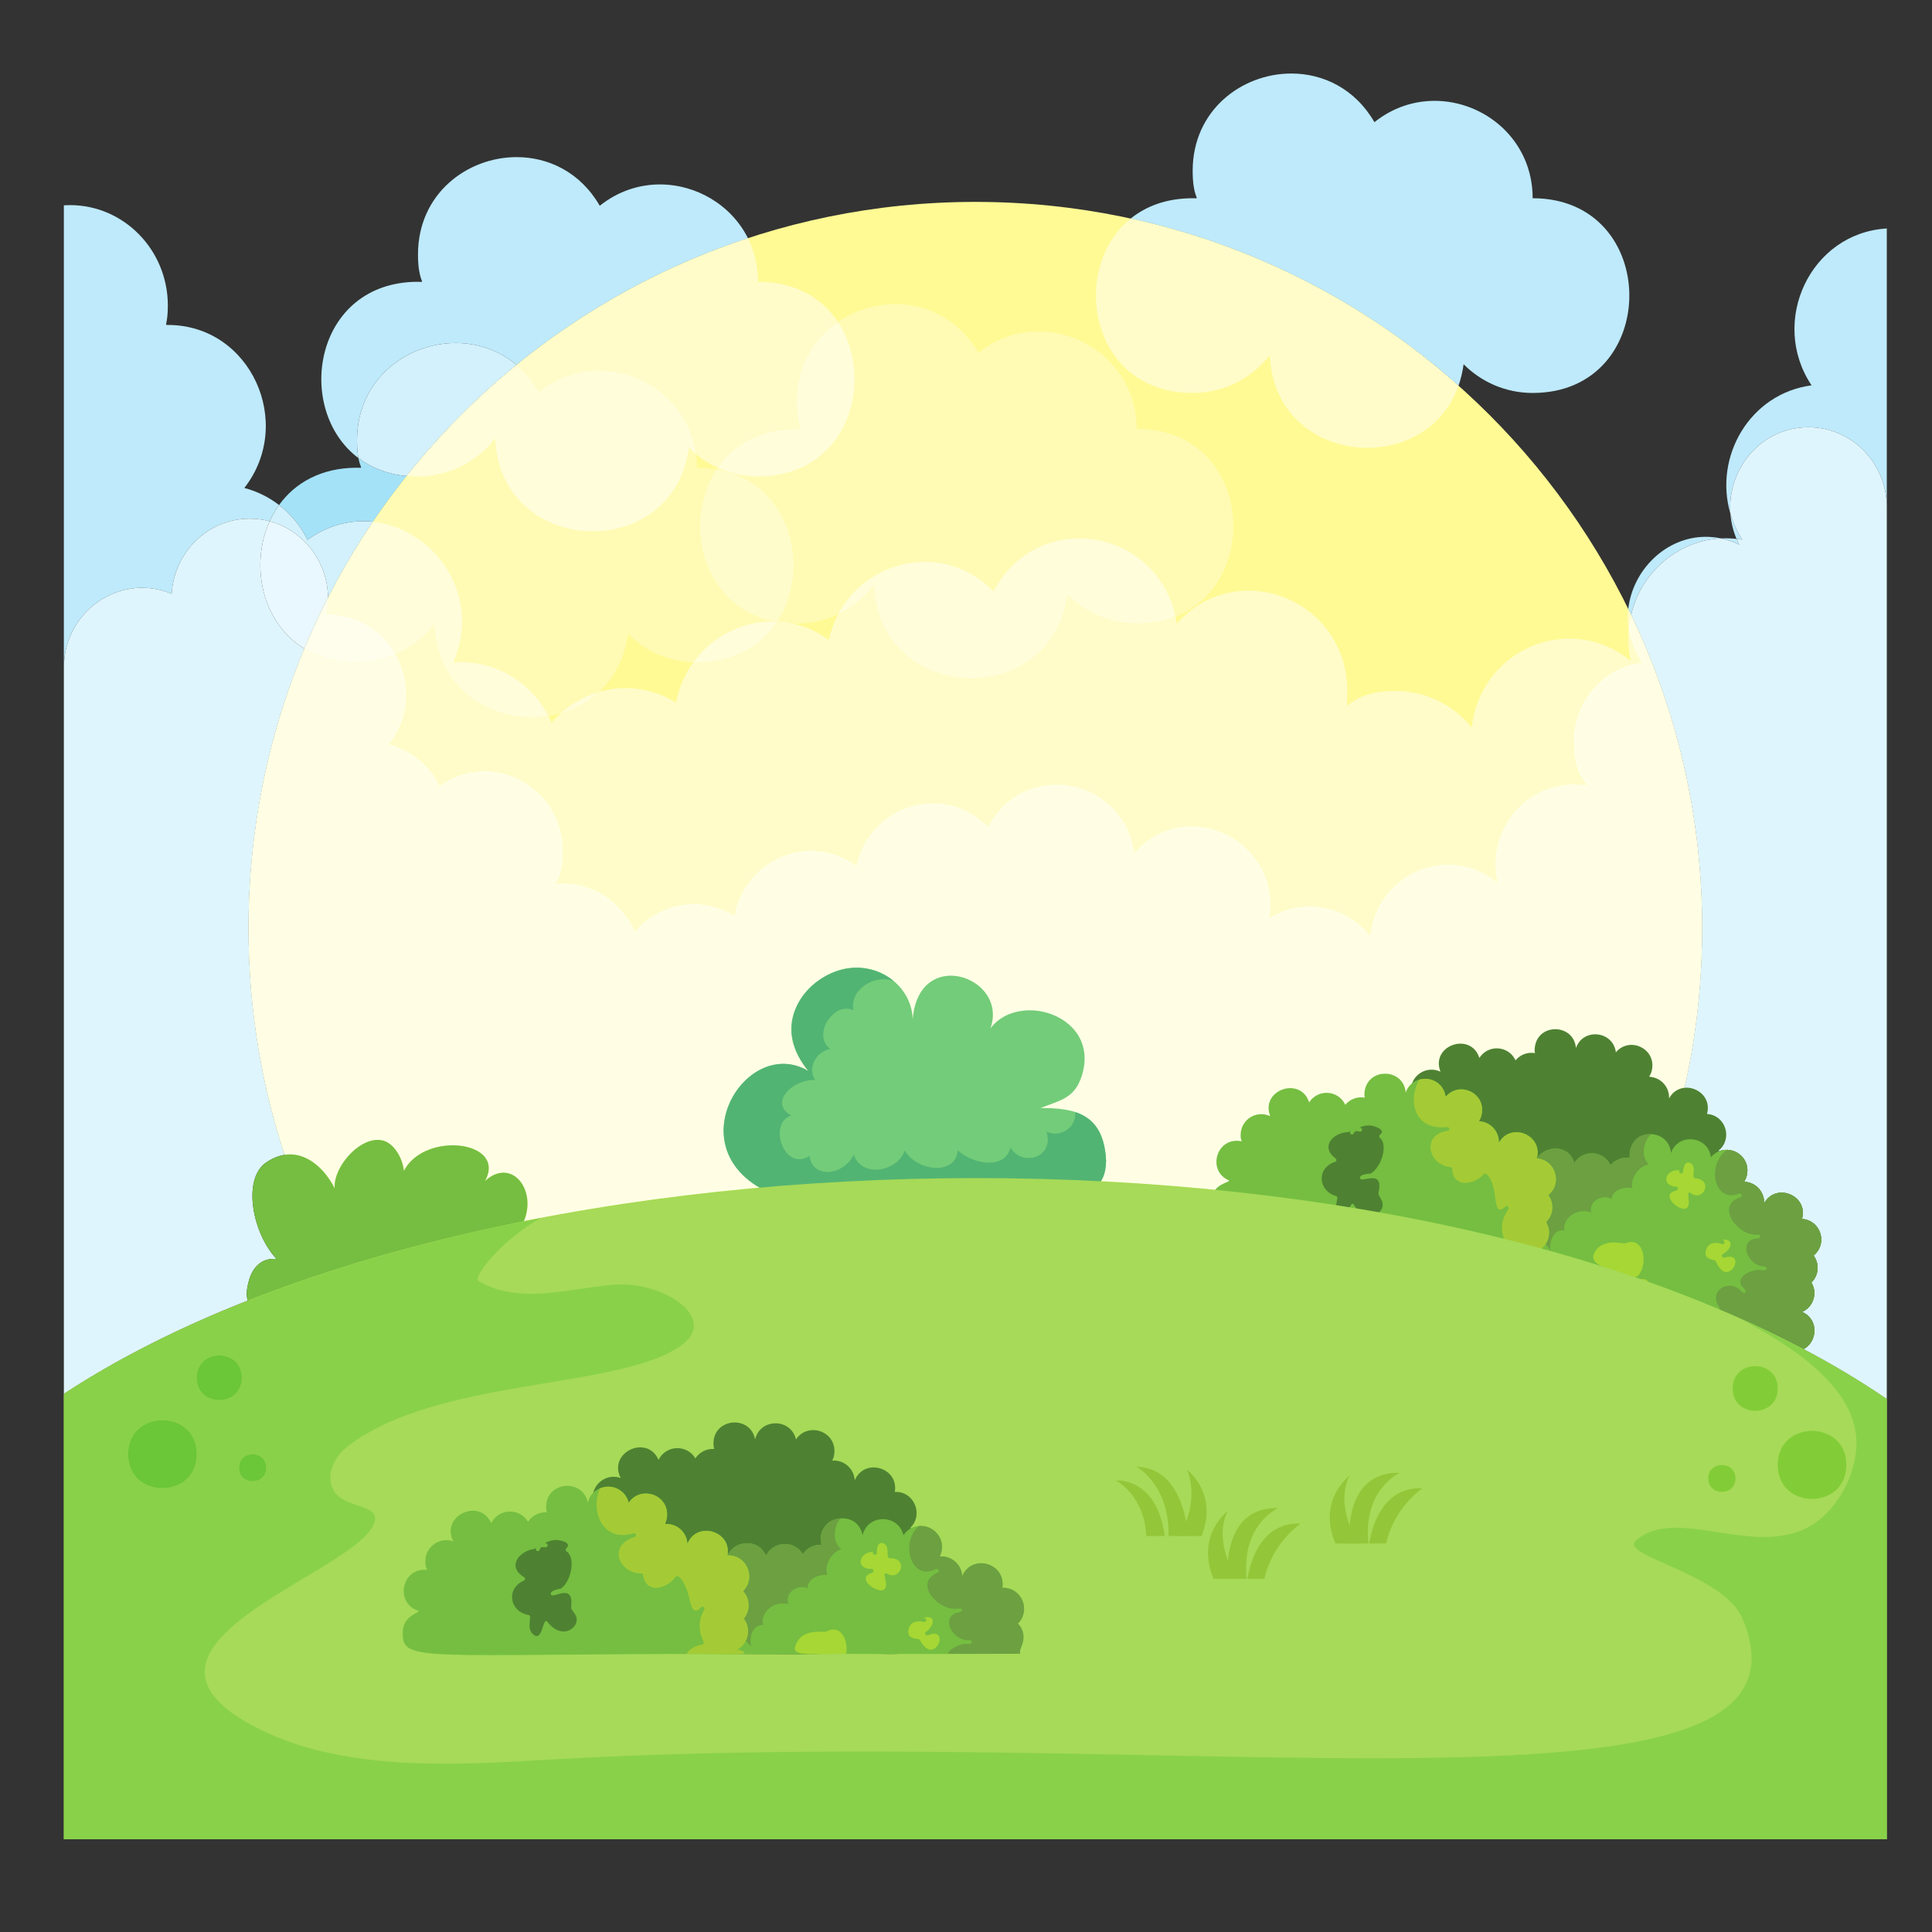 <svg xmlns="http://www.w3.org/2000/svg" xmlns:xlink="http://www.w3.org/1999/xlink" width="500" zoomAndPan="magnify" viewBox="0 0 375 375" height="500" preserveAspectRatio="xMidYMid meet" version="1.0"><rect x="0" y="0" width="375" height="375" fill="#333333" stroke="none"/><defs><clipPath id="39a5fc28b0"><path d="M 366.062 44.105 L 366.23 44.105 L 366.23 99 L 366.062 99 Z M 366.062 44.105 " clip-rule="nonzero"/></clipPath><clipPath id="b489b455ec"><path d="M 12.391 39.113 L 366.23 39.113 L 366.23 356.996 L 12.391 356.996 Z M 12.391 39.113 " clip-rule="nonzero"/></clipPath><clipPath id="5e5bce22a6"><path d="M 366.062 98.168 L 366.23 98.168 L 366.23 356.996 L 366.062 356.996 Z M 366.062 98.168 " clip-rule="nonzero"/></clipPath><clipPath id="6b79ff9c95"><path d="M 12.391 82.363 L 366.23 82.363 L 366.23 271.996 L 12.391 271.996 Z M 12.391 82.363 " clip-rule="nonzero"/></clipPath><clipPath id="4f88df8215"><path d="M 219 14.246 L 317 14.246 L 317 77 L 219 77 Z M 219 14.246 " clip-rule="nonzero"/></clipPath><clipPath id="2f057cbd0b"><path d="M 12.391 228 L 366.23 228 L 366.23 356.996 L 12.391 356.996 Z M 12.391 228 " clip-rule="nonzero"/></clipPath><clipPath id="792321f044"><path d="M 366.062 271.164 L 366.23 271.164 L 366.23 356.996 L 366.062 356.996 Z M 366.062 271.164 " clip-rule="nonzero"/></clipPath><clipPath id="74a68160ff"><path d="M 366.062 271.164 L 366.23 271.164 L 366.23 271.996 L 366.062 271.996 Z M 366.062 271.164 " clip-rule="nonzero"/></clipPath><clipPath id="86ea2a9a83"><path d="M 12.391 236.23 L 366.23 236.23 L 366.23 356.996 L 12.391 356.996 Z M 12.391 236.23 " clip-rule="nonzero"/></clipPath></defs><path fill="#fffa94" d="M 330.375 180.176 C 330.375 258.039 267.219 321.16 189.312 321.16 C 111.402 321.16 48.246 258.039 48.246 180.176 C 48.246 102.309 111.402 39.188 189.312 39.188 C 267.219 39.188 330.375 102.309 330.375 180.176 " fill-opacity="1" fill-rule="nonzero"/><g clip-path="url(#39a5fc28b0)"><path fill="#ffffff" d="M 366.23 98.473 C 366.23 98.398 366.23 98.32 366.227 98.246 L 366.227 44.348 C 366.23 44.348 366.23 44.348 366.23 44.348 L 366.23 98.473 " fill-opacity="1" fill-rule="nonzero"/></g><g clip-path="url(#b489b455ec)"><path fill="#beeafb" d="M 12.395 356.996 L 12.395 39.852 C 12.793 39.828 13.191 39.812 13.582 39.812 C 24.043 39.812 32.578 48.523 32.578 59.301 C 32.578 63.016 31.867 63.074 32.512 63.074 C 32.531 63.074 32.555 63.074 32.578 63.074 C 48.676 63.074 57.238 82.141 47.426 94.715 C 49.902 95.359 52.184 96.496 54.164 98.023 C 53.453 99.012 52.844 100.066 52.34 101.172 C 51.113 100.848 49.816 100.672 48.477 100.672 C 40.402 100.672 33.812 107.117 33.324 115.258 C 31.43 114.465 29.484 114.094 27.59 114.094 C 19.602 114.094 12.395 120.66 12.395 129.68 L 12.395 356.996 M 337.586 105.715 C 336.395 105.148 335.207 104.754 334.035 104.504 C 334.352 104.488 334.676 104.48 334.996 104.48 C 335.676 104.48 336.363 104.52 337.059 104.594 C 337.219 104.969 337.395 105.344 337.586 105.715 M 335.867 99.688 C 332.625 88.68 339.594 76.398 351.621 74.793 C 343.348 62.398 351.395 45.211 366.227 44.348 L 366.227 98.246 C 366.109 89.766 359.352 82.926 351.031 82.926 C 341.746 82.926 335.211 91.117 335.867 99.688 " fill-opacity="1" fill-rule="nonzero"/></g><path fill="#fffcca" d="M 265.941 181.586 C 262.965 177.887 258.625 175.914 254.219 175.914 C 251.566 175.914 248.891 176.625 246.469 178.098 C 247.914 167.688 239.75 160.367 231.262 160.367 C 227.336 160.367 223.336 161.938 220.188 165.488 C 218.953 157.027 212.02 152.266 205.039 152.266 C 199.887 152.266 194.715 154.855 191.773 160.457 C 188.719 157.332 184.891 155.898 181.121 155.898 C 174.414 155.898 167.891 160.418 166.211 167.996 C 163.508 166.031 160.469 165.129 157.484 165.129 C 150.59 165.129 143.992 169.953 142.527 177.711 C 140.074 176.188 137.355 175.453 134.668 175.453 C 130.398 175.453 126.195 177.309 123.215 180.809 C 120.879 175.301 115.52 171.441 109.273 171.441 C 108.582 171.441 108.203 171.496 108.023 171.496 C 107.406 171.496 109.273 170.867 109.273 165.211 C 109.273 155.992 101.867 149.668 93.996 149.668 C 91.062 149.668 88.059 150.551 85.352 152.492 C 83.391 148.543 79.832 145.582 75.547 144.469 C 79.746 139.094 79.734 132.23 76.832 127.02 C 79.777 125.738 82.336 123.727 84.273 121.215 C 84.758 133.102 94.004 139.234 103.238 139.234 C 104.32 139.234 105.402 139.152 106.473 138.984 C 106.684 139.406 106.887 139.836 107.07 140.273 C 107.621 139.625 108.207 139.023 108.816 138.465 C 111.586 137.676 114.176 136.281 116.324 134.273 C 117.977 133.801 119.684 133.559 121.398 133.559 C 124.766 133.559 128.168 134.484 131.234 136.391 C 131.797 133.426 132.961 130.793 134.555 128.57 C 134.801 128.578 135.047 128.582 135.293 128.582 C 142.629 128.582 147.812 125.328 150.848 120.73 C 151.793 120.895 152.785 120.992 153.82 121.027 C 156.254 121.551 158.652 122.594 160.875 124.207 C 161.27 122.414 161.883 120.754 162.672 119.246 C 165.402 117.961 167.773 116.035 169.598 113.672 C 170.082 125.559 179.336 131.699 188.57 131.699 C 197.156 131.699 205.723 126.395 207.215 115.469 C 210.641 118.906 215.383 121.039 220.621 121.039 C 223.457 121.039 225.973 120.551 228.164 119.691 C 228.262 120.141 228.34 120.602 228.41 121.066 C 232.332 116.629 237.367 114.648 242.32 114.648 C 252.07 114.648 261.504 122.34 261.504 134.137 C 261.504 136.203 261.352 136.895 261.547 136.895 C 261.938 136.895 263.73 134.137 270.973 134.137 C 276.895 134.137 282.172 136.902 285.664 141.246 C 286.828 130.637 295.551 123.957 304.641 123.957 C 308.762 123.957 312.961 125.332 316.559 128.336 C 316.094 126.258 315.965 124.203 316.129 122.23 C 316.465 124.371 317.281 126.52 318.656 128.578 C 311.195 129.57 305.434 136.078 305.434 143.977 C 305.434 151.477 308.824 152.316 307.707 152.316 C 307.387 152.316 306.691 152.246 305.434 152.246 C 295.797 152.246 288.414 161.383 290.633 171.285 C 287.758 168.891 284.406 167.793 281.121 167.793 C 273.848 167.793 266.871 173.148 265.941 181.586 " fill-opacity="1" fill-rule="nonzero"/><path fill="#beeafb" d="M 316.594 119.32 C 316.414 118.945 316.23 118.562 316.043 118.191 C 316.906 110.633 323.344 104.195 331.094 104.195 C 332.055 104.195 333.039 104.297 334.035 104.504 C 325.539 104.945 318.531 111.176 316.594 119.32 M 338.176 104.75 C 337.801 104.688 337.43 104.637 337.059 104.594 C 336.379 102.98 335.992 101.328 335.867 99.688 C 336.375 101.422 337.137 103.125 338.176 104.75 " fill-opacity="1" fill-rule="nonzero"/><path fill="#fffcca" d="M 316.129 122.23 C 315.914 120.867 315.895 119.512 316.043 118.191 C 316.23 118.562 316.414 118.945 316.594 119.32 C 316.367 120.266 316.211 121.238 316.129 122.23 " fill-opacity="1" fill-rule="nonzero"/><g clip-path="url(#5e5bce22a6)"><path fill="#ffffff" d="M 366.23 356.996 L 366.227 271.562 L 366.227 98.246 C 366.23 98.32 366.23 98.398 366.23 98.473 L 366.23 356.996 " fill-opacity="1" fill-rule="nonzero"/></g><g clip-path="url(#6b79ff9c95)"><path fill="#dff5fd" d="M 366.227 271.562 C 366.211 271.551 366.191 271.539 366.176 271.527 C 361.148 268.098 355.773 264.879 350.074 261.867 C 351.426 261.156 352.184 259.703 352.184 258.25 C 352.184 256.812 351.441 255.375 349.801 254.645 C 351.309 253.965 352.168 252.504 352.168 250.996 C 352.168 250.297 351.98 249.586 351.594 248.934 C 352.395 248.156 352.805 247.117 352.801 246.07 C 352.801 245.246 352.543 244.414 352.016 243.699 C 353.039 242.871 353.504 241.73 353.504 240.602 C 353.504 238.672 352.129 236.781 349.773 236.59 C 349.887 236.18 349.941 235.785 349.941 235.406 C 349.941 233.074 347.887 231.492 345.816 231.492 C 344.516 231.492 343.211 232.117 342.406 233.57 C 342.41 233.508 342.414 233.441 342.414 233.379 C 342.414 231.391 340.941 229.664 338.918 229.406 C 338.676 229.375 338.59 229.355 338.59 229.293 C 338.59 229.156 338.996 228.816 339.137 227.703 C 339.328 226.227 338.754 224.996 337.828 224.195 C 337.215 223.652 336.441 223.293 335.57 223.203 C 335.418 223.188 335.266 223.18 335.109 223.18 C 334.027 223.18 332.926 223.621 332.086 224.625 C 331.797 222.348 329.941 221.129 328.082 221.129 C 326.527 221.129 324.973 221.98 324.336 223.785 C 324.289 223.242 324.156 222.758 323.957 222.336 C 328.125 209.027 330.375 194.859 330.375 180.176 C 330.375 158.379 325.43 137.746 316.594 119.32 C 318.531 111.176 325.539 104.945 334.035 104.504 C 335.207 104.754 336.395 105.148 337.586 105.715 C 337.395 105.344 337.219 104.969 337.059 104.594 C 337.43 104.637 337.801 104.688 338.176 104.75 C 337.137 103.125 336.375 101.422 335.867 99.688 C 335.211 91.117 341.746 82.926 351.031 82.926 C 359.352 82.926 366.109 89.766 366.227 98.246 L 366.227 271.562 M 12.395 270.555 L 12.395 129.68 C 12.395 120.66 19.602 114.094 27.59 114.094 C 29.484 114.094 31.43 114.465 33.324 115.258 C 33.812 107.117 40.402 100.672 48.477 100.672 C 49.816 100.672 51.113 100.848 52.34 101.172 C 48.52 109.586 50.754 120.84 59.074 125.91 C 52.098 142.613 48.246 160.945 48.246 180.176 C 48.246 195.531 50.703 210.316 55.242 224.152 C 54.102 224.328 52.906 224.793 51.668 225.633 C 46.945 228.836 49.02 239.484 53.707 244.387 C 53.496 244.359 53.289 244.348 53.086 244.348 C 51.059 244.348 49.207 245.574 48.363 248.395 C 47.848 250.113 47.777 251.441 48.078 252.445 C 34.898 257.641 22.875 263.68 12.395 270.555 " fill-opacity="1" fill-rule="nonzero"/></g><path fill="#fffee5" d="M 288.352 239.574 C 257.57 232.285 223.52 228.668 189.469 228.668 C 159.48 228.668 129.48 231.469 101.691 237.027 C 103.648 232.328 101.211 227.617 97.719 227.617 C 96.598 227.617 95.367 228.105 94.141 229.238 C 96.566 224.852 92.566 222.301 87.883 222.301 C 84.238 222.301 80.184 223.844 78.402 227.258 C 78.133 224.699 76.43 221.836 74.188 221.344 C 73.895 221.277 73.598 221.246 73.297 221.246 C 69.266 221.246 64.66 226.773 64.961 230.648 C 63.387 227.492 60.242 224.07 56.297 224.07 C 55.953 224.07 55.602 224.098 55.242 224.152 C 50.703 210.316 48.246 195.531 48.246 180.176 C 48.246 160.945 52.098 142.613 59.074 125.91 C 61.816 127.582 65.227 128.582 69.297 128.582 C 71.977 128.582 74.523 128.023 76.832 127.02 C 79.734 132.23 79.746 139.094 75.547 144.469 C 79.832 145.582 83.391 148.543 85.352 152.492 C 88.059 150.551 91.062 149.668 93.996 149.668 C 101.867 149.668 109.273 155.992 109.273 165.211 C 109.273 170.867 107.406 171.496 108.023 171.496 C 108.203 171.496 108.582 171.441 109.273 171.441 C 115.52 171.441 120.879 175.301 123.215 180.809 C 126.195 177.309 130.398 175.453 134.668 175.453 C 137.355 175.453 140.074 176.188 142.527 177.711 C 143.992 169.953 150.59 165.129 157.484 165.129 C 160.469 165.129 163.508 166.031 166.211 167.996 C 167.891 160.418 174.414 155.898 181.121 155.898 C 184.891 155.898 188.719 157.332 191.773 160.457 C 194.715 154.855 199.887 152.266 205.039 152.266 C 212.02 152.266 218.953 157.027 220.188 165.488 C 223.336 161.938 227.336 160.367 231.262 160.367 C 239.75 160.367 247.914 167.688 246.469 178.098 C 248.891 176.625 251.566 175.914 254.219 175.914 C 258.625 175.914 262.965 177.887 265.941 181.586 C 266.871 173.148 273.848 167.793 281.121 167.793 C 284.406 167.793 287.758 168.891 290.633 171.285 C 288.414 161.383 295.797 152.246 305.434 152.246 C 306.691 152.246 307.387 152.316 307.707 152.316 C 308.824 152.316 305.434 151.477 305.434 143.977 C 305.434 136.078 311.195 129.57 318.656 128.578 C 317.281 126.52 316.465 124.371 316.129 122.23 C 316.211 121.238 316.367 120.266 316.594 119.32 C 325.43 137.746 330.375 158.379 330.375 180.176 C 330.375 194.859 328.125 209.027 323.957 222.336 C 323.277 220.879 321.801 220.137 320.328 220.137 C 318.496 220.137 316.66 221.285 316.359 223.613 C 316.23 224.613 316.445 224.777 316.379 224.777 C 316.355 224.777 316.309 224.762 316.215 224.75 C 316.039 224.727 315.867 224.719 315.695 224.719 C 314.477 224.719 313.352 225.277 312.609 226.176 C 311.898 224.641 310.438 223.852 308.973 223.852 C 307.68 223.852 306.387 224.461 305.594 225.711 C 304.965 223.762 303.465 222.941 301.941 222.941 C 299.402 222.941 296.797 225.219 298.039 228.387 C 297.469 228.117 296.883 227.992 296.309 227.992 C 294.375 227.992 292.602 229.406 292.332 231.488 C 292.145 232.965 292.637 233.254 292.5 233.254 C 292.453 233.254 292.34 233.219 292.113 233.191 C 291.91 233.164 291.715 233.152 291.523 233.152 C 288.109 233.152 286.543 237.18 288.352 239.574 " fill-opacity="1" fill-rule="nonzero"/><path fill="#8cb84c" d="M 283.371 238.32 C 283.027 240.98 279.004 240.457 279.344 237.801 C 279.688 235.141 283.711 235.656 283.371 238.32 " fill-opacity="1" fill-rule="nonzero"/><path fill="#8cb84c" d="M 292.516 235.551 C 292.176 238.207 288.152 237.695 288.492 235.031 C 288.836 232.371 292.859 232.887 292.516 235.551 " fill-opacity="1" fill-rule="nonzero"/><path fill="#8cb84c" d="M 291.656 244.547 C 291.129 248.602 285 247.809 285.523 243.758 C 286.047 239.703 292.18 240.492 291.656 244.547 " fill-opacity="1" fill-rule="nonzero"/><path fill="#4e8232" d="M 331.352 234.277 C 333.555 233.289 334.383 230.617 333.148 228.566 C 334.586 227.16 334.754 224.934 333.574 223.328 C 336.398 221.051 334.949 216.441 331.328 216.223 C 332.602 211.652 326.254 209.055 323.965 213.199 C 324.062 211.133 322.562 209.305 320.477 209.035 C 319.699 208.945 320.48 208.98 320.695 207.336 C 321.203 203.363 316.199 201.199 313.641 204.254 C 313.113 200.082 307.293 199.449 305.887 203.418 C 305.488 198.676 298.531 198.484 297.914 203.246 C 297.746 204.566 298.168 204.43 297.77 204.379 C 296.352 204.199 295.012 204.781 294.164 205.809 C 292.828 202.93 288.852 202.664 287.145 205.34 C 285.492 200.184 277.605 202.902 279.594 208.016 C 277.117 206.832 274.234 208.426 273.883 211.117 C 273.629 213.102 274.605 212.945 273.664 212.824 C 269.043 212.23 267.309 218.723 271.629 220.5 C 271.418 221.023 268.551 221.129 268.152 224.234 C 267.855 226.52 269.559 228.664 272.016 228.758 C 270.41 231.207 271.914 234.535 274.859 234.914 C 274.418 238.352 278.773 240.141 279.031 240 C 275.805 243.398 280.137 248.676 284.109 246.117 C 284.945 248.27 287.434 249.293 289.555 248.293 C 288.238 252.824 294.449 255.477 296.84 251.48 C 298.863 254.262 303.211 253.359 303.988 250.047 C 306.477 252.332 310.543 250.688 310.703 247.297 C 313.141 248.719 316.293 247.215 316.684 244.379 C 318.07 246.34 320.828 246.652 322.617 245.062 C 323.656 251.867 333.938 247.195 329.699 241.945 C 334.02 241.984 335.336 236.039 331.352 234.277 " fill-opacity="1" fill-rule="nonzero"/><path fill="#75be41" d="M 349.801 254.645 C 352.004 253.648 352.824 250.988 351.594 248.934 C 353.023 247.543 353.207 245.312 352.016 243.699 C 354.781 241.465 353.504 236.895 349.773 236.59 C 351.055 232.023 344.691 229.422 342.406 233.57 C 342.508 231.504 341.008 229.676 338.918 229.406 C 338.152 229.305 338.926 229.34 339.137 227.703 C 339.652 223.738 334.652 221.555 332.086 224.625 C 331.555 220.441 325.73 219.828 324.336 223.785 C 323.934 219.027 316.973 218.875 316.359 223.613 C 316.188 224.93 316.613 224.797 316.215 224.75 C 314.797 224.566 313.457 225.148 312.609 226.176 C 311.273 223.289 307.289 223.043 305.594 225.711 C 303.922 220.523 296.055 223.312 298.039 228.387 C 295.562 227.207 292.68 228.789 292.332 231.488 C 292.082 233.449 293.035 233.312 292.113 233.191 C 287.492 232.598 285.75 239.09 290.07 240.867 C 289.863 241.391 286.996 241.496 286.598 244.605 C 286.301 246.891 288.004 249.031 290.457 249.125 C 288.852 251.598 290.379 254.902 293.305 255.285 C 292.859 258.719 297.219 260.508 297.473 260.371 C 294.234 263.777 298.605 269.043 302.555 266.48 C 303.398 268.656 305.898 269.652 308.004 268.664 C 306.688 273.184 312.891 275.859 315.289 271.848 C 317.309 274.633 321.66 273.727 322.434 270.418 C 324.91 272.699 328.984 271.07 329.148 267.668 C 331.605 269.094 334.738 267.566 335.129 264.746 C 336.512 266.707 339.273 267.023 341.066 265.43 C 342.098 272.234 352.371 267.555 348.145 262.312 C 352.469 262.348 353.777 256.406 349.801 254.645 " fill-opacity="1" fill-rule="nonzero"/><path fill="#a6d734" d="M 318.758 254.512 C 316.91 254.379 321.777 252.746 320.531 249.785 C 319.363 247.004 317.781 248.859 317.344 249.082 C 316.816 249.355 316.324 248.332 317.961 247.637 C 319.98 245.266 319.121 239.809 315.457 241.336 C 315.133 241.469 311.496 240.297 309.785 242.656 C 308.281 244.73 310.293 245.52 311.844 246.23 C 312.191 246.387 312.145 247.105 311.551 246.926 L 311.551 246.93 C 307.305 245.516 306.973 251.363 310.484 251.523 C 310.949 251.543 310.875 252.18 310.488 252.277 C 307.176 253.113 310.516 259.086 311.512 257.328 C 311.969 255.762 312.594 256.453 312.473 256.883 C 310.289 263.441 317.402 261.789 316.184 259.352 C 314.91 257.84 316.094 257.492 316.863 258.992 C 320.309 263.02 323.684 254.863 318.758 254.512 " fill-opacity="1" fill-rule="nonzero"/><path fill="#a6d734" d="M 329.023 228.699 C 328.117 228.621 329.527 226.281 327.988 225.699 C 326.984 225.316 326.73 226.762 326.68 227.438 C 326.645 227.926 325.891 227.828 325.926 227.34 C 325.949 226.906 326.023 227.133 325.758 227.125 C 323.133 227.105 322.348 230.125 325.344 230.344 C 325.793 230.379 325.75 231.016 325.348 231.098 C 322 231.816 326.023 235.234 327.289 234.547 C 328.559 233.855 326.902 230.707 328.258 231.641 C 330.656 233.273 332.645 229.008 329.023 228.699 " fill-opacity="1" fill-rule="nonzero"/><path fill="#a6d734" d="M 334.734 244.105 C 334.355 244.223 333.961 243.695 334.355 243.453 C 335.035 243.043 335.883 242.371 335.898 241.492 C 335.918 240.359 333.91 240.543 334.5 240.777 C 334.953 240.957 334.66 241.66 334.203 241.477 C 333.055 241.016 331.633 241.168 331.176 242.496 C 330.43 244.691 332.883 244.387 333.051 244.805 C 335.336 250.449 339.316 242.691 334.734 244.105 " fill-opacity="1" fill-rule="nonzero"/><path fill="#6ca041" d="M 349.801 254.645 C 352.004 253.648 352.824 250.988 351.594 248.934 C 353.023 247.543 353.207 245.312 352.016 243.699 C 354.781 241.465 353.504 236.895 349.773 236.59 C 351.055 232.023 344.691 229.422 342.406 233.57 C 342.508 231.504 341.008 229.676 338.918 229.406 C 338.152 229.305 338.926 229.34 339.137 227.703 C 339.441 225.34 337.621 223.215 335.219 223.184 C 331.164 226.004 332.668 233.633 337.551 231.688 C 338.008 231.555 338.316 232.203 337.852 232.391 C 332.695 233.914 337.488 240.168 341.242 239.629 L 341.242 239.633 C 341.824 239.633 341.98 240.422 340.777 240.414 C 337.711 240.805 338.867 245.031 341.777 245.73 C 343.562 245.82 343.098 246.871 341.629 246.473 C 339.633 246.422 336.848 247.914 338.105 249.688 C 339.547 250.887 338.605 251.555 337.562 250.227 C 335.18 248.363 331.578 250.676 333.727 253.773 C 333.922 254.055 333.633 254.555 333.277 254.355 C 329.273 252.117 327.477 259.496 331.742 260.332 C 332.172 260.418 332.367 261.25 331.164 261.031 C 329.273 260.941 328.363 262.699 328.57 264.457 C 328.781 266.219 330.117 267.98 332.723 267.887 C 333.98 267.352 334.93 266.191 335.129 264.746 C 336.512 266.707 339.273 267.023 341.066 265.43 C 342.082 272.129 352.469 267.68 348.145 262.312 C 352.469 262.348 353.777 256.406 349.801 254.645 " fill-opacity="1" fill-rule="nonzero"/><path fill="#6ca041" d="M 288.52 239.727 C 287.945 235.32 294.488 235.582 295.32 239.277 C 296.883 237.172 299.215 240.414 300.941 242.648 C 300.648 240.719 301.805 238.43 303.668 238.812 C 303.184 236.793 305.848 234.219 308.848 235.359 C 308.316 233.219 310.922 231.629 312.832 232.742 C 312.906 231.102 314.996 230.254 316.84 230.609 C 316.395 228.871 317.922 226.434 320 226 C 318.492 224.492 318.879 221.668 320.484 220.125 C 315.988 219.953 316.391 224.77 316.215 224.75 C 314.797 224.566 313.457 225.148 312.609 226.176 C 311.273 223.289 307.289 223.043 305.594 225.711 C 303.922 220.523 296.055 223.312 298.039 228.387 C 295.562 227.207 292.68 228.789 292.332 231.488 C 292.082 233.449 293.035 233.312 292.113 233.191 C 288.492 232.727 286.199 236.949 288.52 239.727 " fill-opacity="1" fill-rule="nonzero"/><path fill="#75be41" d="M 298.316 242.914 C 300.504 241.926 301.344 239.266 300.105 237.203 C 301.539 235.809 301.723 233.578 300.531 231.965 C 303.359 229.684 301.898 225.078 298.289 224.855 C 299.57 220.293 293.211 217.688 290.922 221.836 C 291.02 219.773 289.52 217.945 287.434 217.676 C 286.668 217.574 287.441 217.605 287.648 215.973 C 288.168 212 283.156 209.836 280.598 212.891 C 280.066 208.699 274.246 208.102 272.848 212.055 C 272.445 207.289 265.484 207.145 264.871 211.883 C 264.703 213.176 265.125 213.074 264.73 213.02 C 263.309 212.832 261.969 213.418 261.121 214.445 C 259.785 211.559 255.809 211.305 254.105 213.977 C 252.449 208.812 244.566 211.547 246.551 216.652 C 244.105 215.477 241.195 217.039 240.844 219.754 C 240.594 221.73 241.555 221.574 240.625 221.461 C 236.004 220.863 234.266 227.363 238.586 229.137 C 238.375 229.66 235.508 229.766 235.109 232.871 C 234.805 235.227 236.613 237.328 238.977 237.391 C 237.355 239.883 238.906 243.176 241.82 243.547 C 241.379 246.98 245.727 248.777 245.988 248.641 C 242.758 252.023 247.105 257.312 251.066 254.754 C 251.914 256.926 254.414 257.922 256.516 256.93 C 255.195 261.441 261.402 264.129 263.801 260.117 C 265.809 262.879 270.164 262.027 270.949 258.68 C 273.422 260.961 277.5 259.336 277.66 255.938 C 280.121 257.359 283.254 255.836 283.645 253.016 C 285.027 254.973 287.785 255.289 289.578 253.699 C 290.613 260.52 300.879 255.824 296.66 250.582 C 301 250.621 302.273 244.664 298.316 242.914 " fill-opacity="1" fill-rule="nonzero"/><path fill="#4e8232" d="M 267.715 230.609 C 268.062 227.676 265.258 228.992 264.301 228.93 C 263.902 228.895 263.328 227.961 266.039 227.793 C 268.148 226.582 269.48 222.168 267.84 220.859 C 267.652 220.715 267.641 220.406 267.84 220.262 C 269.191 219.27 266.652 218.488 265.934 218.449 C 264.836 218.398 263.711 218.852 264.051 218.891 C 264.543 218.953 264.445 219.707 263.957 219.645 C 263.047 219.531 263.129 219.375 262.691 220.062 C 262.43 220.477 261.828 220.008 262.09 219.594 C 262.344 219.199 261.945 219.723 261.734 219.73 C 258.766 219.816 256.164 222.574 259.238 224.863 C 259.453 225.023 259.434 225.434 259.156 225.516 C 255.504 226.648 255.77 231.18 259.363 232.156 C 260.117 232.359 258.527 234.484 259.793 235.898 C 261.492 237.809 261.988 232.562 262.781 233.848 C 265.297 237.965 269.273 235.289 268.203 233.047 C 267.398 231.348 267.508 232.352 267.715 230.609 " fill-opacity="1" fill-rule="nonzero"/><path fill="#a4cb35" d="M 298.316 242.914 C 300.504 241.926 301.344 239.266 300.105 237.203 C 301.539 235.809 301.723 233.578 300.531 231.965 C 303.359 229.684 301.898 225.078 298.289 224.855 C 299.57 220.293 293.211 217.688 290.922 221.836 C 291.02 219.773 289.52 217.945 287.434 217.676 C 286.668 217.574 287.441 217.605 287.648 215.973 C 288.168 212 283.156 209.836 280.598 212.891 C 280.297 210.5 277.922 208.816 275.457 209.574 C 273.348 213.301 274.168 219.453 280.91 218.766 C 281.277 218.727 281.875 219.426 280.445 219.609 C 276.043 220.523 277.23 226.137 281.547 226.535 C 281.703 226.547 281.879 226.691 281.879 226.855 C 281.965 230.625 286.098 230.027 287.969 227.934 C 288.102 227.789 288.34 227.723 288.504 227.863 C 291.16 230.168 289.348 236.809 292.23 234.176 C 292.566 233.875 293.008 234.375 292.766 234.711 C 290.043 238.539 292.875 241.262 291.688 241.293 C 289.309 241.355 286.91 243.164 288.598 245.641 C 288.793 245.922 288.512 246.43 288.152 246.227 C 285.684 244.84 283.32 247.289 284.277 249.781 C 285.16 252.098 278.988 246.172 277.594 251.137 C 277.344 252.031 274.809 249.586 273.133 252.875 C 272.871 253.402 268.102 251.707 268.453 256.305 C 268.527 257.172 261.727 257.207 268.879 261.328 C 269.895 260.801 270.672 259.855 270.949 258.68 C 273.316 260.867 277.219 259.48 277.637 256.246 C 277.723 255.562 277.434 256.215 279.16 256.441 C 281.344 256.727 283.344 255.191 283.645 253.016 C 285.027 254.973 287.785 255.289 289.578 253.699 C 290.594 260.391 300.984 255.957 296.66 250.582 C 301 250.621 302.273 244.664 298.316 242.914 " fill-opacity="1" fill-rule="nonzero"/><path fill="#73cc79" d="M 154.91 233.359 C 128.559 227.262 143.816 200.09 156.922 207.895 C 149.086 198.426 156.758 190.633 162.121 188.57 C 169.445 185.754 177.969 191.137 177.102 199.371 C 177.074 181.844 199.016 190.391 190.934 202.102 C 194.668 191.219 214.078 196.117 209.949 208.891 C 208.547 213.23 205.738 213.578 201.984 215.062 C 208.219 215.07 214.273 215.895 214.688 225.32 C 214.688 225.32 214.688 233.359 202.898 233.359 L 154.91 233.359 " fill-opacity="1" fill-rule="nonzero"/><path fill="#52b473" d="M 208.719 215.855 C 208.883 218.852 205.918 220.918 203.121 219.645 C 204.719 224.566 198.496 226.645 196.137 222.723 C 195.059 227.062 188.984 226.059 185.895 223.273 C 185.449 228.391 177.766 227.203 175.621 223.301 C 174.121 227.594 167.098 228.582 165.738 224.102 C 163.586 228.395 157.516 228.699 157.148 224.344 C 152.18 227.555 148.953 217.973 153.598 216.516 C 149.27 214.215 153.574 209.488 158.25 209.625 C 156.734 207.617 158.168 204.18 161.133 203.602 C 157.465 200.707 162.066 194.246 165.645 196.121 C 164.875 192.016 169.848 188.988 173.5 190.453 C 163.559 182.137 146.5 195.305 156.922 207.895 C 143.816 200.09 128.559 227.262 154.91 233.359 C 201.125 233.359 214.688 235.969 214.688 225.32 C 214.43 219.48 212.008 216.941 208.719 215.855 " fill-opacity="1" fill-rule="nonzero"/><path fill="#a4e2f8" d="M 59.695 104.773 C 58.375 102.109 56.477 99.805 54.164 98.023 C 57.246 93.75 62.289 90.785 69.297 90.785 C 69.59 90.785 69.785 90.801 69.91 90.801 C 70.332 90.801 69.891 90.609 69.57 88.914 C 72.047 90.773 75.16 92.035 78.918 92.391 C 76.629 95.262 74.453 98.219 72.391 101.266 C 71.766 101.199 71.141 101.164 70.504 101.164 C 66.906 101.164 63.18 102.266 59.695 104.773 " fill-opacity="1" fill-rule="nonzero"/><path fill="#fffbb4" d="M 106.473 138.984 C 103.309 132.805 96.992 128.543 89.652 128.543 C 89.102 128.543 88.551 128.566 87.988 128.617 C 93.746 115.309 84.121 102.523 72.391 101.266 C 74.453 98.219 76.629 95.262 78.918 92.391 C 79.633 92.457 80.371 92.496 81.133 92.496 C 87.23 92.496 92.648 89.602 96.109 85.125 C 96.59 97.012 105.84 103.148 115.07 103.148 C 123.66 103.148 132.23 97.844 133.723 86.922 C 134.168 87.371 134.637 87.797 135.125 88.195 C 135.234 89.039 135.293 89.898 135.293 90.785 C 136.621 90.785 137.883 90.895 139.07 91.094 C 132.406 101.191 136.117 117.77 150.234 120.617 C 150.145 120.617 150.055 120.617 149.965 120.617 C 143.969 120.617 138.16 123.547 134.555 128.57 C 129.609 128.379 125.152 126.289 121.891 123.012 C 121.227 127.863 119.164 131.609 116.324 134.273 C 113.598 135.051 111.023 136.457 108.816 138.465 C 108.047 138.684 107.266 138.855 106.473 138.984 " fill-opacity="1" fill-rule="nonzero"/><path fill="#d2f1fc" d="M 63.676 115.992 C 63.59 109 58.883 102.922 52.34 101.172 C 52.844 100.066 53.453 99.012 54.164 98.023 C 56.477 99.805 58.375 102.109 59.695 104.773 C 63.18 102.266 66.906 101.164 70.504 101.164 C 71.141 101.164 71.766 101.199 72.391 101.266 C 69.203 105.977 66.285 110.898 63.676 115.992 " fill-opacity="1" fill-rule="nonzero"/><path fill="#fffdda" d="M 103.238 139.234 C 94.004 139.234 84.758 133.102 84.273 121.215 C 82.336 123.727 79.777 125.738 76.832 127.02 C 74.32 122.512 69.641 119.238 63.656 119.238 C 63.566 119.238 63.473 119.242 63.383 119.242 C 63.594 118.148 63.688 117.059 63.676 115.992 C 66.285 110.898 69.203 105.977 72.391 101.266 C 84.121 102.523 93.746 115.309 87.988 128.617 C 88.551 128.566 89.102 128.543 89.652 128.543 C 96.992 128.543 103.309 132.805 106.473 138.984 C 105.402 139.152 104.32 139.234 103.238 139.234 M 108.816 138.465 C 111.023 136.457 113.598 135.051 116.324 134.273 C 114.176 136.281 111.586 137.676 108.816 138.465 M 135.293 128.582 C 135.047 128.582 134.801 128.578 134.555 128.57 C 138.16 123.547 143.969 120.617 149.965 120.617 C 150.055 120.617 150.145 120.617 150.234 120.617 C 150.438 120.66 150.641 120.699 150.848 120.73 C 147.812 125.328 142.629 128.582 135.293 128.582 " fill-opacity="1" fill-rule="nonzero"/><path fill="#e9f8fe" d="M 59.074 125.91 C 50.754 120.84 48.52 109.586 52.34 101.172 C 58.883 102.922 63.59 109 63.676 115.992 C 62.016 119.234 60.48 122.535 59.074 125.91 " fill-opacity="1" fill-rule="nonzero"/><path fill="#fffeed" d="M 69.297 128.582 C 65.227 128.582 61.816 127.582 59.074 125.91 C 60.48 122.535 62.016 119.234 63.676 115.992 C 63.688 117.059 63.594 118.148 63.383 119.242 C 63.473 119.242 63.566 119.238 63.656 119.238 C 69.641 119.238 74.32 122.512 76.832 127.02 C 74.523 128.023 71.977 128.582 69.297 128.582 " fill-opacity="1" fill-rule="nonzero"/><g clip-path="url(#4f88df8215)"><path fill="#beeafb" d="M 297.488 76.273 C 292.254 76.273 287.512 74.141 284.086 70.699 C 283.883 72.191 283.547 73.574 283.098 74.859 C 265.336 59.051 243.559 47.66 219.473 42.418 C 222.48 39.992 226.484 38.477 231.496 38.477 C 231.789 38.477 231.988 38.492 232.113 38.492 C 232.723 38.492 231.496 38.078 231.496 33.156 C 231.496 21.406 241.02 14.27 250.645 14.27 C 256.809 14.27 263.012 17.203 266.777 23.715 C 270.352 20.859 274.445 19.574 278.461 19.574 C 288.219 19.574 297.488 27.195 297.488 38.477 C 322.527 38.477 322.488 76.273 297.488 76.273 " fill-opacity="1" fill-rule="nonzero"/></g><path fill="#fffcca" d="M 265.422 86.918 C 256.195 86.918 246.953 80.797 246.473 68.902 C 243.012 73.383 237.594 76.273 231.496 76.273 C 211.473 76.273 207.484 52.102 219.473 42.418 C 243.559 47.66 265.336 59.051 283.098 74.859 C 280.25 82.961 272.844 86.918 265.422 86.918 " fill-opacity="1" fill-rule="nonzero"/><path fill="#beeafb" d="M 69.57 88.914 C 57.012 79.484 60.887 54.695 81.133 54.695 C 81.426 54.695 81.621 54.715 81.746 54.715 C 82.363 54.715 81.133 54.305 81.133 49.379 C 81.133 37.629 90.656 30.496 100.277 30.496 C 106.441 30.496 112.648 33.422 116.414 39.941 C 119.98 37.09 124.078 35.797 128.094 35.797 C 135.141 35.797 141.938 39.766 145.172 46.227 C 128.641 51.664 113.461 60.074 100.262 70.82 C 96.82 67.926 92.629 66.582 88.457 66.582 C 78.828 66.582 69.297 73.734 69.297 85.469 C 69.297 87.023 69.418 88.129 69.57 88.914 " fill-opacity="1" fill-rule="nonzero"/><path fill="#fffcca" d="M 139.273 90.793 C 137.777 90.105 136.383 89.234 135.125 88.195 C 133.836 78.344 125.25 71.887 116.258 71.887 C 112.242 71.887 108.145 73.176 104.578 76.027 C 103.367 73.926 101.898 72.199 100.262 70.82 C 113.461 60.074 128.641 51.664 145.172 46.227 C 146.41 48.711 147.125 51.562 147.125 54.695 C 154.43 54.695 159.598 57.91 162.637 62.465 C 157.938 65.668 154.621 70.992 154.621 77.926 C 154.621 82.852 155.859 83.262 155.238 83.262 C 155.113 83.262 154.918 83.246 154.621 83.246 C 147.453 83.246 142.336 86.355 139.273 90.793 " fill-opacity="1" fill-rule="nonzero"/><path fill="#d2f1fc" d="M 78.918 92.391 C 75.16 92.035 72.047 90.773 69.57 88.914 C 69.418 88.129 69.297 87.023 69.297 85.469 C 69.297 73.734 78.828 66.582 88.457 66.582 C 92.629 66.582 96.82 67.926 100.262 70.82 C 92.395 77.227 85.242 84.457 78.918 92.391 " fill-opacity="1" fill-rule="nonzero"/><path fill="#fffdda" d="M 115.07 103.148 C 105.84 103.148 96.59 97.012 96.109 85.125 C 92.648 89.602 87.23 92.496 81.133 92.496 C 80.371 92.496 79.633 92.457 78.918 92.391 C 85.242 84.457 92.395 77.227 100.262 70.82 C 101.898 72.199 103.367 73.926 104.578 76.027 C 108.145 73.176 112.242 71.887 116.258 71.887 C 125.25 71.887 133.836 78.344 135.125 88.195 C 134.637 87.797 134.168 87.371 133.723 86.922 C 132.23 97.844 123.66 103.148 115.07 103.148 " fill-opacity="1" fill-rule="nonzero"/><path fill="#fffbb4" d="M 154.621 121.039 C 154.352 121.039 154.086 121.035 153.82 121.027 C 152.852 120.816 151.875 120.688 150.902 120.641 C 157.582 110.391 153.645 93.574 139.07 91.094 C 139.137 90.992 139.203 90.895 139.273 90.793 C 141.664 91.883 144.324 92.496 147.125 92.496 C 164.836 92.496 170.02 73.527 162.637 62.465 C 165.898 60.238 169.828 59.039 173.773 59.039 C 179.938 59.039 186.141 61.973 189.91 68.484 C 193.473 65.633 197.57 64.348 201.59 64.348 C 211.34 64.348 220.621 71.953 220.621 83.246 C 242.812 83.246 245.305 112.949 228.164 119.691 C 226.098 109.949 217.805 104.492 209.453 104.492 C 203.012 104.492 196.539 107.734 192.855 114.758 C 189.039 110.84 184.238 109.043 179.512 109.043 C 172.715 109.043 166.062 112.762 162.672 119.246 C 160.23 120.395 157.504 121.039 154.621 121.039 " fill-opacity="1" fill-rule="nonzero"/><path fill="#fffdda" d="M 188.57 131.699 C 179.336 131.699 170.082 125.559 169.598 113.672 C 167.773 116.035 165.402 117.961 162.672 119.246 C 166.062 112.762 172.715 109.043 179.512 109.043 C 184.238 109.043 189.039 110.84 192.855 114.758 C 196.539 107.734 203.012 104.492 209.453 104.492 C 217.805 104.492 226.098 109.949 228.164 119.691 C 225.973 120.551 223.457 121.039 220.621 121.039 C 215.383 121.039 210.641 118.906 207.215 115.469 C 205.723 126.395 197.156 131.699 188.57 131.699 M 153.82 121.027 C 152.785 120.992 151.793 120.895 150.848 120.73 C 150.863 120.703 150.883 120.672 150.902 120.641 C 151.875 120.688 152.852 120.816 153.82 121.027 " fill-opacity="1" fill-rule="nonzero"/><path fill="#fffccb" d="M 150.902 120.641 C 150.684 120.629 150.457 120.621 150.234 120.617 C 136.117 117.77 132.406 101.191 139.07 91.094 C 153.645 93.574 157.582 110.391 150.902 120.641 " fill-opacity="1" fill-rule="nonzero"/><path fill="#fffee5" d="M 150.848 120.73 C 150.641 120.699 150.438 120.66 150.234 120.617 C 150.457 120.621 150.684 120.629 150.902 120.641 C 150.883 120.672 150.863 120.703 150.848 120.73 " fill-opacity="1" fill-rule="nonzero"/><path fill="#fffdda" d="M 147.125 92.496 C 144.324 92.496 141.664 91.883 139.273 90.793 C 142.336 86.355 147.453 83.246 154.621 83.246 C 154.918 83.246 155.113 83.262 155.238 83.262 C 155.859 83.262 154.621 82.852 154.621 77.926 C 154.621 70.992 157.938 65.668 162.637 62.465 C 170.02 73.527 164.836 92.496 147.125 92.496 " fill-opacity="1" fill-rule="nonzero"/><path fill="#75be41" d="M 48.363 248.395 C 49.934 243.125 55.023 243.426 58.188 246.863 C 50.727 246.066 45.613 229.738 51.668 225.633 C 58.746 220.832 64.484 228.203 65.789 232.734 C 62.59 229.012 69.191 220.234 74.188 221.344 C 77.609 222.098 79.781 228.363 77.496 230.672 C 78.203 217.906 103.219 220.863 91.965 231.984 C 100.223 218.367 111.801 240.504 89.25 245.418 C 72.887 248.98 43.898 263.309 48.363 248.395 " fill-opacity="1" fill-rule="nonzero"/><g clip-path="url(#2f057cbd0b)"><path fill="#a6da58" d="M 366.227 356.996 L 366.227 271.562 C 281.938 214.016 97.02 215.059 12.395 270.555 L 12.395 356.996 L 366.227 356.996 " fill-opacity="1" fill-rule="nonzero"/></g><g clip-path="url(#792321f044)"><path fill="#d2eca5" d="M 366.23 356.996 L 366.227 271.562 L 366.227 356.996 " fill-opacity="1" fill-rule="nonzero"/></g><g clip-path="url(#74a68160ff)"><path fill="#b8e4a7" d="M 366.227 271.562 C 366.211 271.551 366.191 271.539 366.176 271.527 C 366.191 271.539 366.211 271.551 366.227 271.562 " fill-opacity="1" fill-rule="nonzero"/></g><g clip-path="url(#86ea2a9a83)"><path fill="#89d149" d="M 366.227 356.996 L 12.395 356.996 L 12.395 270.555 C 35.223 255.586 67.285 243.66 104.91 236.422 C 97.16 240.844 91.676 247.93 92.898 248.648 C 96.086 250.527 99.531 251.125 103.066 251.125 C 108.59 251.125 114.34 249.664 119.68 249.34 C 120.012 249.32 120.348 249.312 120.688 249.312 C 129.434 249.312 139.203 255.91 132.398 261.012 C 120.613 269.844 84.609 267.215 67.309 280.887 C 64.922 282.773 63.152 286.238 64.711 289.227 C 66.805 293.238 75.441 291.586 72.012 296.777 C 65.719 306.277 21.441 319.484 48.305 334.547 C 59.484 340.812 73.059 342.336 86.363 342.336 C 93.16 342.336 99.887 341.941 106.191 341.57 C 126.855 340.363 147.484 339.977 167.461 339.977 C 185.695 339.977 203.387 340.301 220.043 340.625 C 236.707 340.949 252.332 341.273 266.453 341.273 C 316.816 341.273 347.984 337.141 338.195 314.129 C 334.508 305.469 314.277 301.992 317.496 299.07 C 319.609 297.148 322.293 296.539 325.301 296.539 C 327.879 296.539 330.688 296.984 333.59 297.434 C 336.488 297.879 339.473 298.328 342.387 298.328 C 344.777 298.324 347.121 298.027 349.34 297.18 C 355.664 294.766 359.93 287.438 360.324 280.875 C 361 269.539 347.48 260.961 337.324 255.75 C 348.07 260.496 357.746 265.781 366.176 271.527 C 366.191 271.539 366.211 271.551 366.227 271.562 L 366.227 356.996 M 31.531 275.652 C 28.203 275.652 24.871 277.852 24.871 282.254 C 24.871 286.656 28.199 288.855 31.527 288.855 C 34.855 288.855 38.188 286.656 38.188 282.254 C 38.188 277.852 34.863 275.652 31.531 275.652 M 49.031 282.273 C 47.715 282.273 46.398 283.145 46.398 284.887 C 46.398 286.629 47.715 287.5 49.031 287.5 C 50.352 287.5 51.668 286.629 51.668 284.887 C 51.668 283.145 50.352 282.273 49.031 282.273 M 42.562 263.082 C 40.375 263.082 38.188 264.531 38.188 267.422 C 38.188 270.312 40.371 271.754 42.555 271.754 C 44.742 271.754 46.93 270.309 46.93 267.422 C 46.93 264.531 44.746 263.082 42.562 263.082 " fill-opacity="1" fill-rule="nonzero"/></g><path fill="#6bc638" d="M 31.527 288.855 C 28.199 288.855 24.871 286.656 24.871 282.254 C 24.871 277.852 28.203 275.652 31.531 275.652 C 34.863 275.652 38.188 277.852 38.188 282.254 C 38.188 286.656 34.855 288.855 31.527 288.855 " fill-opacity="1" fill-rule="nonzero"/><path fill="#6bc638" d="M 42.555 271.754 C 40.371 271.754 38.188 270.312 38.188 267.422 C 38.188 264.531 40.375 263.082 42.562 263.082 C 44.746 263.082 46.93 264.531 46.93 267.422 C 46.93 270.309 44.742 271.754 42.555 271.754 " fill-opacity="1" fill-rule="nonzero"/><path fill="#6bc638" d="M 49.031 287.5 C 47.715 287.5 46.398 286.629 46.398 284.887 C 46.398 283.145 47.715 282.273 49.031 282.273 C 50.352 282.273 51.668 283.145 51.668 284.887 C 51.668 286.629 50.352 287.5 49.031 287.5 " fill-opacity="1" fill-rule="nonzero"/><path fill="#82cd37" d="M 351.711 290.941 C 348.387 290.941 345.059 288.742 345.059 284.34 C 345.059 279.934 348.383 277.734 351.711 277.734 C 355.039 277.734 358.371 279.938 358.371 284.34 C 358.371 288.742 355.043 290.941 351.711 290.941 " fill-opacity="1" fill-rule="nonzero"/><path fill="#82cd37" d="M 340.684 273.836 C 338.496 273.836 336.316 272.395 336.316 269.504 C 336.316 266.613 338.496 265.168 340.684 265.168 C 342.871 265.168 345.059 266.617 345.059 269.504 C 345.059 272.391 342.871 273.836 340.684 273.836 " fill-opacity="1" fill-rule="nonzero"/><path fill="#82cd37" d="M 334.211 289.582 C 332.895 289.582 331.578 288.711 331.578 286.969 C 331.578 285.227 332.895 284.359 334.211 284.359 C 335.527 284.359 336.848 285.227 336.848 286.969 C 336.848 288.711 335.527 289.582 334.211 289.582 " fill-opacity="1" fill-rule="nonzero"/><path fill="#94c639" d="M 269.051 299.586 C 270.656 292.441 276.098 288.867 276.098 288.867 C 268.48 288.574 266.348 296.074 265.762 299.586 L 269.051 299.586 " fill-opacity="1" fill-rule="nonzero"/><path fill="#94c639" d="M 265.598 299.586 C 264.539 288.941 271.723 285.875 271.723 285.875 C 262.34 285.652 261.691 295.219 261.879 299.586 L 265.598 299.586 " fill-opacity="1" fill-rule="nonzero"/><path fill="#94c639" d="M 263.457 299.586 C 263.727 299.355 258.961 292.676 261.91 286.406 C 256.797 291.102 257.895 296.5 259.195 299.586 L 263.457 299.586 " fill-opacity="1" fill-rule="nonzero"/><path fill="#94c639" d="M 245.418 306.441 C 247.023 299.297 252.465 295.727 252.465 295.727 C 244.852 295.434 242.715 302.93 242.133 306.441 L 245.418 306.441 " fill-opacity="1" fill-rule="nonzero"/><path fill="#94c639" d="M 241.969 306.441 C 240.91 295.797 248.09 292.73 248.09 292.73 C 238.711 292.508 238.062 302.078 238.246 306.441 L 241.969 306.441 " fill-opacity="1" fill-rule="nonzero"/><path fill="#94c639" d="M 239.828 306.441 C 240.098 306.211 235.328 299.531 238.277 293.258 C 233.168 297.957 234.262 303.355 235.566 306.441 L 239.828 306.441 " fill-opacity="1" fill-rule="nonzero"/><path fill="#94c639" d="M 222.473 298.129 C 222.203 290.23 216.574 287.324 216.574 287.324 C 223.711 287.547 225.578 294.332 226.066 298.129 L 222.473 298.129 " fill-opacity="1" fill-rule="nonzero"/><path fill="#94c639" d="M 226.816 298.129 C 227.047 288.184 220.59 284.688 220.59 284.688 C 228.961 284.949 230.359 294.996 230.59 298.129 L 226.816 298.129 " fill-opacity="1" fill-rule="nonzero"/><path fill="#94c639" d="M 228.805 298.129 C 233.164 291.105 230.402 285.215 230.402 285.215 C 235.367 289.781 234.473 295.008 233.223 298.129 L 228.805 298.129 " fill-opacity="1" fill-rule="nonzero"/><path fill="#8cb84c" d="M 127.574 317.113 C 127.516 319.84 123.387 319.754 123.445 317.023 C 123.504 314.293 127.633 314.391 127.574 317.113 " fill-opacity="1" fill-rule="nonzero"/><path fill="#8cb84c" d="M 136.527 313.324 C 136.469 316.059 132.344 315.957 132.402 313.238 C 132.457 310.52 136.582 310.594 136.527 313.324 " fill-opacity="1" fill-rule="nonzero"/><path fill="#8cb84c" d="M 136.254 320.992 C 135.059 318.727 131.887 318.758 130.711 320.992 L 136.254 320.992 " fill-opacity="1" fill-rule="nonzero"/><path fill="#4e8232" d="M 110.656 304.512 C 110.609 306.824 112.516 308.836 115.055 308.668 C 113.691 311.34 115.598 314.527 118.598 314.59 C 118.523 318.109 123.125 319.453 123.367 319.281 C 122.992 319.777 122.723 320.359 122.602 320.992 C 165.164 320.992 161.863 321.586 161.922 319.641 C 163.512 321.441 166.391 321.449 167.996 319.691 C 168.125 320.164 168.336 320.602 168.609 320.992 C 174.953 320.992 175.953 321.637 176.016 318.738 C 176.039 317.582 175.582 316.531 174.82 315.773 C 179.199 315.344 179.875 309.188 175.66 307.836 C 177.766 306.605 178.34 303.824 176.859 301.871 C 178.156 300.297 178.098 298.027 176.723 296.523 C 179.336 293.91 177.363 289.398 173.684 289.582 C 174.477 284.812 167.773 282.891 165.906 287.324 C 165.781 285.223 164.07 283.535 161.926 283.488 C 161.074 283.473 161.93 283.586 161.965 281.742 C 162.055 277.672 156.754 276.02 154.5 279.391 C 153.512 275.227 147.566 275.223 146.566 279.383 C 145.652 274.617 138.594 275.207 138.484 280.07 C 138.469 281.438 138.867 281.234 138.461 281.234 C 137.008 281.203 135.719 281.941 134.973 283.066 C 133.305 280.289 129.254 280.473 127.824 283.355 C 125.59 278.305 117.934 281.945 120.477 286.875 C 117.852 285.953 115.102 287.859 115.039 290.633 C 114.992 292.629 115.957 292.41 115 292.375 C 110.266 292.273 109.207 299.035 113.77 300.363 C 113.617 300.922 110.73 301.305 110.656 304.512 " fill-opacity="1" fill-rule="nonzero"/><path fill="#75be41" d="M 134.629 318.969 C 134.445 319.598 133.277 319.316 132.188 320.992 C 202.867 320.992 198.301 321.25 197.719 320.473 C 198.992 318.934 198.977 316.664 197.582 315.129 C 200.102 312.609 198.379 308.258 194.785 308.18 C 194.406 308.164 194.582 308.336 194.602 307.59 C 194.699 303.125 188.508 301.781 186.77 305.926 C 186.637 303.703 184.723 301.93 182.379 302.102 C 184.703 297.57 178.164 293.801 175.359 297.996 C 174.363 293.816 168.414 293.836 167.426 297.988 C 166.371 292.531 158.012 294.402 159.492 299.852 C 158 299.746 156.617 300.477 155.828 301.672 C 154.176 298.914 150.113 299.062 148.68 301.961 C 146.914 297.969 140.969 299.199 140.875 303.516 C 140.812 306.281 142.367 305.285 140.062 305.25 C 137.074 305.184 135.02 308.262 136.266 311.012 C 131.344 310.352 129.82 317.562 134.629 318.969 " fill-opacity="1" fill-rule="nonzero"/><path fill="#a6d734" d="M 164.25 320.992 C 164.688 318.32 163.188 315.133 160.352 316.695 C 160.027 316.867 156.23 316.07 154.758 318.645 C 152.996 321.715 156.207 320.992 164.25 320.992 " fill-opacity="1" fill-rule="nonzero"/><path fill="#a6d734" d="M 172.699 302.449 C 171.777 302.469 172.949 299.949 171.332 299.523 C 170.273 299.246 170.176 300.738 170.195 301.426 C 170.215 301.926 169.441 301.906 169.422 301.406 C 169.395 300.977 169.504 301.184 169.23 301.211 C 166.566 301.477 166.113 304.613 169.16 304.512 C 169.617 304.496 169.641 305.145 169.246 305.273 C 165.922 306.371 170.387 309.375 171.582 308.547 C 172.773 307.719 170.801 304.723 172.25 305.504 C 174.844 306.891 176.414 302.371 172.699 302.449 " fill-opacity="1" fill-rule="nonzero"/><path fill="#a6d734" d="M 180.152 317.41 C 179.777 317.57 179.316 317.078 179.691 316.793 C 181.586 315.355 181.555 313.371 179.277 314.004 C 180.219 314.211 179.742 314.93 179.324 314.809 C 178.113 314.465 176.688 314.773 176.375 316.168 C 175.852 318.469 178.309 317.895 178.523 318.301 C 181.445 323.762 184.625 315.48 180.152 317.41 " fill-opacity="1" fill-rule="nonzero"/><path fill="#6ca041" d="M 181.648 304.551 C 182.102 304.359 182.48 304.988 182.031 305.227 C 177.211 307.227 182 312.617 185.77 312.254 C 187.098 312 187.004 312.91 185.859 313.023 C 182.5 313.816 184.801 318.672 188.25 318.328 L 188.25 318.332 C 188.848 318.418 188.941 319.305 187.371 319.062 C 186.051 319.168 184.465 319.98 183.93 320.992 L 198.047 320.992 C 197.523 320.012 200.004 317.789 197.582 315.129 C 200.082 312.629 198.457 308.145 194.543 308.184 C 195.336 303.434 188.637 301.48 186.77 305.926 C 186.641 303.824 184.93 302.141 182.785 302.094 C 181.973 302.066 182.789 302.102 182.824 300.348 C 182.879 297.977 180.875 295.98 178.367 296.203 C 174.574 299.492 176.922 307.043 181.648 304.551 " fill-opacity="1" fill-rule="nonzero"/><path fill="#6ca041" d="M 132.934 317.98 C 131.875 313.586 138.523 313.145 139.766 316.793 C 141.117 314.492 143.824 317.516 145.812 319.59 C 145.293 317.641 146.254 315.23 148.152 315.418 C 147.438 313.395 149.891 310.543 153.02 311.367 C 152.254 309.25 154.719 307.367 156.77 308.289 C 156.668 306.617 158.688 305.539 160.586 305.695 C 159.949 303.988 161.227 301.355 163.285 300.695 C 161.598 299.332 161.684 296.438 163.137 294.699 C 158.629 295.016 159.48 299.836 159.32 299.84 C 157.867 299.809 156.578 300.543 155.828 301.672 C 154.176 298.914 150.113 299.062 148.68 301.961 C 146.441 296.91 138.773 300.539 141.336 305.48 C 138.723 304.559 135.957 306.457 135.895 309.234 C 135.855 311.27 136.812 311 135.859 310.98 C 132.16 310.902 130.285 315.422 132.934 317.98 " fill-opacity="1" fill-rule="nonzero"/><path fill="#75be41" d="M 78.176 316.82 C 78.055 322.836 81.344 320.992 144.645 320.992 C 144.227 320.617 143.734 320.324 143.184 320.148 C 145.312 318.895 145.844 316.105 144.379 314.176 C 145.656 312.641 145.645 310.359 144.242 308.832 C 146.801 306.277 144.996 301.773 141.203 301.887 C 142.039 297.176 135.305 295.156 133.43 299.629 C 133.305 297.527 131.59 295.84 129.445 295.797 C 128.664 295.773 129.449 295.727 129.484 294.051 C 129.578 289.98 124.27 288.332 122.02 291.695 C 121.031 287.523 115.07 287.539 114.09 291.691 C 113.172 286.934 106.113 287.496 106.008 292.375 C 105.973 293.734 106.379 293.551 105.984 293.539 C 104.531 293.508 103.238 294.242 102.492 295.375 C 100.82 292.598 96.77 292.781 95.344 295.66 C 93.102 290.605 85.438 294.25 87.992 299.184 C 85.41 298.258 82.617 300.148 82.562 302.934 C 82.512 304.961 83.48 304.707 82.523 304.684 C 77.781 304.586 76.734 311.344 81.289 312.668 C 81.137 313.223 78.25 313.617 78.176 316.82 " fill-opacity="1" fill-rule="nonzero"/><path fill="#4e8232" d="M 110.906 311.012 C 110.938 307.996 108.23 309.645 107.27 309.676 C 106.859 309.688 106.215 308.801 108.906 308.336 C 110.922 306.887 111.762 302.273 109.977 301.137 C 109.773 301.008 109.727 300.699 109.914 300.527 C 111.176 299.379 108.52 298.859 107.789 298.91 C 106.664 298.973 105.609 299.539 105.934 299.555 C 106.434 299.562 106.418 300.34 105.918 300.324 C 104.988 300.309 105.051 300.148 104.688 300.883 C 104.469 301.332 103.809 300.922 104.027 300.48 C 104.219 300.055 103.949 300.617 103.684 300.652 C 100.688 301.059 98.355 304.129 101.715 306.117 C 101.945 306.25 101.973 306.668 101.699 306.785 C 98.129 308.32 98.891 312.875 102.629 313.473 C 103.41 313.594 102.039 315.922 103.469 317.215 C 105.367 318.934 105.332 313.602 106.27 314.816 C 109.266 318.719 112.988 315.566 111.668 313.426 C 110.668 311.793 110.887 312.793 110.906 311.012 " fill-opacity="1" fill-rule="nonzero"/><path fill="#a4cb35" d="M 122.273 297.789 C 123.957 297.242 123.426 298.273 123.16 298.355 C 117.812 300 120.23 305.457 124.461 305.387 C 124.617 305.383 124.805 305.516 124.828 305.68 C 125.316 309.484 129.434 308.434 131.102 306.113 C 131.707 305.281 133.031 307.332 133.633 309.551 C 134.016 310.961 134.328 313.953 136.086 311.965 C 136.391 311.625 136.895 312.082 136.688 312.449 C 134.355 316.598 137.5 319.066 136.309 319.223 C 135.039 319.391 133.82 320.059 133.246 320.992 C 141.277 320.992 147.32 321.465 143.184 320.148 C 145.312 318.895 145.844 316.105 144.379 314.176 C 145.656 312.641 145.645 310.359 144.242 308.832 C 146.801 306.277 144.996 301.773 141.203 301.887 C 142.039 297.176 135.305 295.156 133.43 299.629 C 133.305 297.527 131.59 295.84 129.445 295.797 C 128.664 295.773 129.449 295.727 129.484 294.051 C 129.578 289.98 124.27 288.332 122.02 291.695 C 121.457 289.324 118.887 287.867 116.461 288.895 C 114.582 293.238 116.855 298.973 122.273 297.789 " fill-opacity="1" fill-rule="nonzero"/></svg>